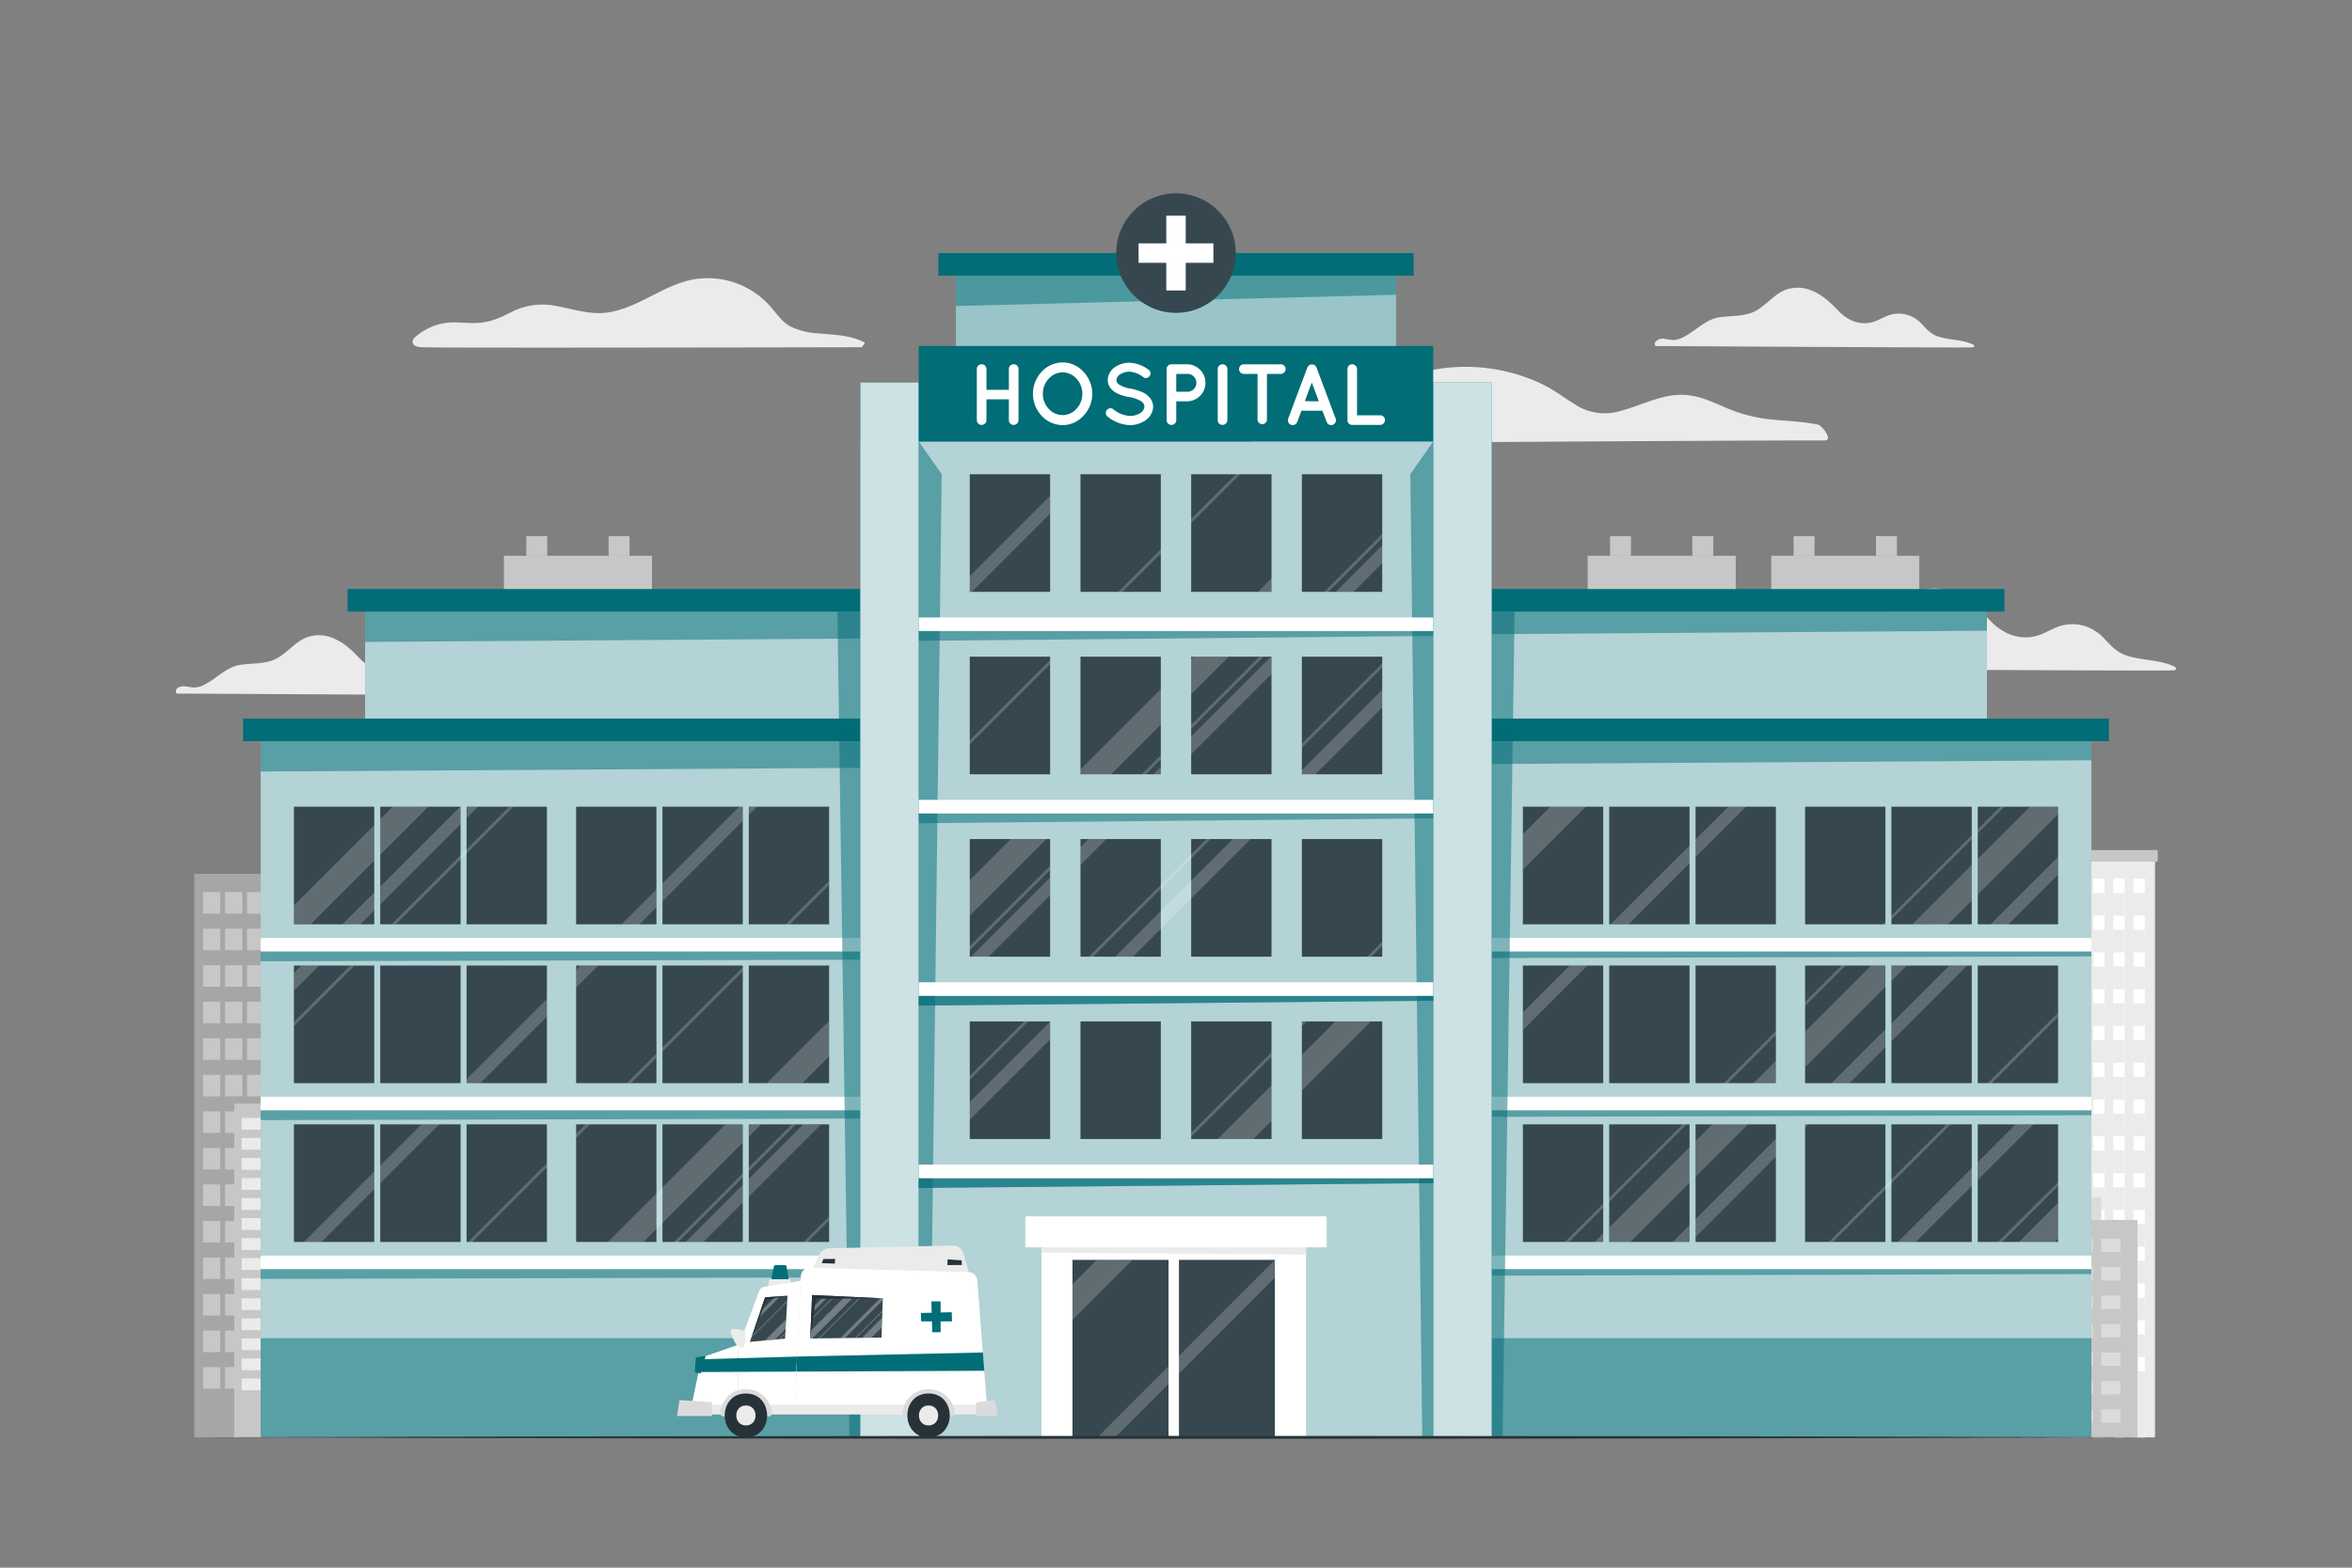 <svg xmlns="http://www.w3.org/2000/svg" viewBox="0 0 750 500"><rect x="0" y="0" width="750" height="500" fill="#808080" stroke="none"/><g id="freepik--background-complete--inject-144"><path d="M398.87,141.47c5.54,0,143.92-1,183-1,2.73,0-.72-4.73-2.23-5.06-4.81-1-9.81-1.11-14.7-1.61a48.31,48.31,0,0,1-14-3.51c-3.85-1.63-7.69-3.51-11.85-4.15-8.05-1.27-15.12,3.1-22.67,5a17.11,17.11,0,0,1-13.73-1.87c-3.49-2.1-6.67-4.61-10.32-6.46a56.59,56.59,0,0,0-45.22-2.07,53.32,53.32,0,0,0-9.89,5.06c-3.69,2.42-6.87,5.52-10.57,7.91-8.2,5.3-18.33,3.58-27.27,6.62C398.94,140.55,398.39,141.47,398.87,141.47Z" style="fill:#ebebeb"></path><path d="M554.82,213.25c7.33,0,130.71.81,138.46.56a.6.6,0,0,0,.3-1.11c-4.89-2.42-10.43-1.93-15.51-3.64-3-1-4.82-3-6.9-5.2a14.32,14.32,0,0,0-6.42-4.2,13.58,13.58,0,0,0-7-.21c-2.5.59-4.67,2-7.06,2.93-5.93,2.24-11.69.11-15.92-4.28-3.49-3.61-6.92-7-11.67-9a15.47,15.47,0,0,0-12.35-.17c-4.53,2-7.63,6.18-11.89,8.65-5,2.95-11.06,2.25-16.63,3.14s-9.83,5.58-14.71,8.28a10.46,10.46,0,0,1-5.33,1.64,32.35,32.35,0,0,1-3.24-.45c-1.68-.21-3.27-.16-4.4,1.24C554.28,211.8,554.34,213.25,554.82,213.25Z" style="fill:#ebebeb"></path><path d="M56.44,221.21c5.35,0,95.42.59,101.08.41.41,0,.63-.61.22-.81-3.56-1.77-7.61-1.41-11.32-2.66-2.18-.74-3.52-2.16-5-3.8a10.35,10.35,0,0,0-4.68-3.06,10,10,0,0,0-5.11-.16c-1.82.44-3.41,1.48-5.15,2.14-4.33,1.64-8.54.08-11.63-3.12-2.54-2.64-5-5.13-8.51-6.55a11.3,11.3,0,0,0-9-.12C94,205,91.7,208,88.6,209.79c-3.68,2.15-8.08,1.65-12.14,2.29s-7.19,4.07-10.75,6a7.61,7.61,0,0,1-3.88,1.21,23.72,23.72,0,0,1-2.37-.34c-1.23-.15-2.39-.11-3.22.91C56,220.15,56.08,221.21,56.44,221.21Z" style="fill:#ebebeb"></path><path d="M528,110.37c5.35,0,95.43.59,101.09.41.4,0,.62-.61.22-.81-3.57-1.77-7.62-1.41-11.33-2.66-2.18-.74-3.52-2.17-5-3.8a10.43,10.43,0,0,0-4.69-3.06,9.81,9.81,0,0,0-5.1-.16c-1.83.43-3.42,1.48-5.16,2.14-4.33,1.63-8.53.08-11.62-3.12-2.55-2.64-5.06-5.13-8.52-6.55a11.32,11.32,0,0,0-9-.13c-3.31,1.5-5.58,4.51-8.68,6.32-3.68,2.15-8.08,1.64-12.14,2.29s-7.18,4.07-10.75,6a7.58,7.58,0,0,1-3.88,1.21,23.72,23.72,0,0,1-2.37-.34,3.24,3.24,0,0,0-3.21.91C527.63,109.31,527.67,110.37,528,110.37Z" style="fill:#ebebeb"></path><path d="M134.91,110.74c.11.3,142,0,140.18,0-.81,0,1.24-1.22.44-1.61-4.62-2.3-9.67-2.36-14.7-2.82a22.64,22.64,0,0,1-8.58-2.09c-2.68-1.4-4.35-3.83-6.24-6.07A26.68,26.68,0,0,0,221.78,89c-10.09,1.58-18,9.26-28.14,10.68-6.07.85-11.81-1.5-17.74-2.33a21.67,21.67,0,0,0-13.33,2.44c-3.2,1.58-6.15,2.92-9.77,3.17-2.78.2-5.57-.12-8.35-.15a18.71,18.71,0,0,0-12.29,4.91C131.71,108.09,130.28,110.74,134.91,110.74Z" style="fill:#ebebeb"></path><rect x="88.99" y="278.7" width="34.29" height="179.75" transform="translate(212.27 737.16) rotate(180)" style="fill:#dbdbdb"></rect><rect x="111.29" y="284.54" width="6.67" height="6.86" transform="translate(229.25 575.95) rotate(180)" style="fill:#ebebeb"></rect><rect x="102.76" y="284.54" width="6.67" height="6.86" transform="translate(212.19 575.95) rotate(180)" style="fill:#ebebeb"></rect><rect x="111.29" y="296.2" width="6.67" height="6.86" transform="translate(229.25 599.25) rotate(180)" style="fill:#ebebeb"></rect><rect x="102.76" y="296.2" width="6.67" height="6.86" transform="translate(212.19 599.25) rotate(180)" style="fill:#ebebeb"></rect><rect x="111.29" y="307.85" width="6.67" height="6.86" transform="translate(229.25 622.56) rotate(180)" style="fill:#ebebeb"></rect><rect x="102.76" y="307.85" width="6.67" height="6.86" transform="translate(212.19 622.56) rotate(180)" style="fill:#ebebeb"></rect><rect x="111.29" y="319.5" width="6.67" height="6.86" transform="translate(229.25 645.87) rotate(180)" style="fill:#ebebeb"></rect><rect x="102.76" y="319.5" width="6.67" height="6.86" transform="translate(212.19 645.87) rotate(180)" style="fill:#ebebeb"></rect><rect x="111.29" y="331.15" width="6.67" height="6.86" transform="translate(229.25 669.17) rotate(180)" style="fill:#ebebeb"></rect><rect x="102.76" y="331.15" width="6.67" height="6.86" transform="translate(212.19 669.17) rotate(180)" style="fill:#ebebeb"></rect><rect x="111.29" y="342.81" width="6.67" height="6.86" transform="translate(229.25 692.48) rotate(180)" style="fill:#ebebeb"></rect><rect x="102.76" y="342.81" width="6.67" height="6.86" transform="translate(212.19 692.48) rotate(180)" style="fill:#ebebeb"></rect><rect x="111.29" y="354.46" width="6.67" height="6.86" transform="translate(229.25 715.78) rotate(180)" style="fill:#ebebeb"></rect><rect x="102.76" y="354.46" width="6.67" height="6.86" transform="translate(212.19 715.78) rotate(180)" style="fill:#ebebeb"></rect><rect x="111.29" y="366.11" width="6.67" height="6.86" transform="translate(229.25 739.09) rotate(180)" style="fill:#ebebeb"></rect><rect x="102.76" y="366.11" width="6.67" height="6.86" transform="translate(212.19 739.09) rotate(180)" style="fill:#ebebeb"></rect><rect x="111.29" y="377.76" width="6.67" height="6.86" transform="translate(229.25 762.39) rotate(180)" style="fill:#ebebeb"></rect><rect x="102.76" y="377.76" width="6.67" height="6.86" transform="translate(212.19 762.39) rotate(180)" style="fill:#ebebeb"></rect><rect x="111.29" y="389.42" width="6.67" height="6.86" transform="translate(229.25 785.7) rotate(180)" style="fill:#ebebeb"></rect><rect x="102.76" y="389.42" width="6.67" height="6.86" transform="translate(212.19 785.7) rotate(180)" style="fill:#ebebeb"></rect><rect x="111.29" y="401.07" width="6.67" height="6.86" transform="translate(229.25 809) rotate(180)" style="fill:#ebebeb"></rect><rect x="102.76" y="401.07" width="6.67" height="6.86" transform="translate(212.19 809) rotate(180)" style="fill:#ebebeb"></rect><rect x="111.29" y="412.72" width="6.67" height="6.86" transform="translate(229.25 832.31) rotate(180)" style="fill:#ebebeb"></rect><rect x="102.76" y="412.72" width="6.67" height="6.86" transform="translate(212.19 832.31) rotate(180)" style="fill:#ebebeb"></rect><rect x="111.29" y="424.38" width="6.67" height="6.86" transform="translate(229.25 855.61) rotate(180)" style="fill:#ebebeb"></rect><rect x="102.76" y="424.38" width="6.67" height="6.86" transform="translate(212.19 855.61) rotate(180)" style="fill:#ebebeb"></rect><rect x="111.29" y="436.03" width="6.67" height="6.86" transform="translate(229.25 878.92) rotate(180)" style="fill:#ebebeb"></rect><rect x="94.31" y="436.03" width="6.67" height="6.86" style="fill:#ebebeb"></rect><rect x="94.31" y="424.38" width="6.67" height="6.86" style="fill:#ebebeb"></rect><rect x="94.31" y="412.72" width="6.67" height="6.86" style="fill:#ebebeb"></rect><rect x="94.31" y="401.07" width="6.67" height="6.86" style="fill:#ebebeb"></rect><rect x="94.31" y="389.42" width="6.67" height="6.86" style="fill:#ebebeb"></rect><rect x="94.31" y="377.76" width="6.67" height="6.86" style="fill:#ebebeb"></rect><rect x="94.31" y="366.11" width="6.67" height="6.86" style="fill:#ebebeb"></rect><rect x="94.31" y="354.46" width="6.67" height="6.86" style="fill:#ebebeb"></rect><rect x="94.31" y="342.81" width="6.67" height="6.86" style="fill:#ebebeb"></rect><rect x="94.31" y="331.15" width="6.67" height="6.86" style="fill:#ebebeb"></rect><rect x="94.31" y="319.5" width="6.67" height="6.86" style="fill:#ebebeb"></rect><rect x="94.31" y="307.85" width="6.67" height="6.86" style="fill:#ebebeb"></rect><rect x="94.31" y="296.2" width="6.67" height="6.86" style="fill:#ebebeb"></rect><rect x="94.31" y="284.54" width="6.67" height="6.86" style="fill:#ebebeb"></rect><rect x="102.76" y="436.03" width="6.67" height="6.86" transform="translate(212.19 878.92) rotate(180)" style="fill:#ebebeb"></rect><rect x="61.95" y="278.7" width="27.04" height="179.75" transform="translate(150.94 737.16) rotate(180)" style="fill:#a6a6a6"></rect><rect x="64.74" y="436.03" width="5.5" height="6.86" style="fill:#c7c7c7"></rect><rect x="71.78" y="436.03" width="5.5" height="6.86" style="fill:#c7c7c7"></rect><rect x="64.74" y="424.38" width="5.5" height="6.86" style="fill:#c7c7c7"></rect><rect x="71.78" y="424.38" width="5.5" height="6.86" style="fill:#c7c7c7"></rect><rect x="64.74" y="412.72" width="5.5" height="6.86" style="fill:#c7c7c7"></rect><rect x="71.78" y="412.72" width="5.5" height="6.86" style="fill:#c7c7c7"></rect><rect x="64.74" y="401.07" width="5.5" height="6.86" style="fill:#c7c7c7"></rect><rect x="71.78" y="401.07" width="5.5" height="6.86" style="fill:#c7c7c7"></rect><rect x="64.74" y="389.42" width="5.5" height="6.86" style="fill:#c7c7c7"></rect><rect x="71.78" y="389.42" width="5.5" height="6.86" style="fill:#c7c7c7"></rect><rect x="64.74" y="377.76" width="5.5" height="6.86" style="fill:#c7c7c7"></rect><rect x="71.78" y="377.76" width="5.5" height="6.86" style="fill:#c7c7c7"></rect><rect x="64.74" y="366.11" width="5.5" height="6.86" style="fill:#c7c7c7"></rect><rect x="71.78" y="366.11" width="5.5" height="6.86" style="fill:#c7c7c7"></rect><rect x="64.74" y="354.46" width="5.5" height="6.86" style="fill:#c7c7c7"></rect><rect x="71.78" y="354.46" width="5.5" height="6.86" style="fill:#c7c7c7"></rect><rect x="64.74" y="342.81" width="5.5" height="6.86" style="fill:#c7c7c7"></rect><rect x="71.78" y="342.81" width="5.5" height="6.86" style="fill:#c7c7c7"></rect><rect x="64.74" y="331.15" width="5.5" height="6.86" style="fill:#c7c7c7"></rect><rect x="71.78" y="331.15" width="5.5" height="6.86" style="fill:#c7c7c7"></rect><rect x="64.74" y="319.5" width="5.5" height="6.86" style="fill:#c7c7c7"></rect><rect x="71.78" y="319.5" width="5.5" height="6.86" style="fill:#c7c7c7"></rect><rect x="64.74" y="307.85" width="5.5" height="6.86" style="fill:#c7c7c7"></rect><rect x="71.78" y="307.85" width="5.5" height="6.86" style="fill:#c7c7c7"></rect><rect x="64.74" y="296.2" width="5.5" height="6.86" style="fill:#c7c7c7"></rect><rect x="71.78" y="296.2" width="5.5" height="6.86" style="fill:#c7c7c7"></rect><rect x="64.74" y="284.54" width="5.5" height="6.86" style="fill:#c7c7c7"></rect><rect x="78.76" y="284.54" width="5.5" height="6.86" transform="translate(163.03 575.95) rotate(180)" style="fill:#c7c7c7"></rect><rect x="78.76" y="296.2" width="5.5" height="6.86" transform="translate(163.03 599.25) rotate(180)" style="fill:#c7c7c7"></rect><rect x="78.76" y="307.85" width="5.5" height="6.86" transform="translate(163.03 622.56) rotate(180)" style="fill:#c7c7c7"></rect><rect x="78.76" y="319.5" width="5.5" height="6.86" transform="translate(163.03 645.87) rotate(180)" style="fill:#c7c7c7"></rect><rect x="78.76" y="331.15" width="5.5" height="6.86" transform="translate(163.03 669.17) rotate(180)" style="fill:#c7c7c7"></rect><rect x="78.76" y="342.81" width="5.5" height="6.86" transform="translate(163.03 692.48) rotate(180)" style="fill:#c7c7c7"></rect><rect x="78.76" y="354.46" width="5.5" height="6.86" transform="translate(163.03 715.78) rotate(180)" style="fill:#c7c7c7"></rect><rect x="78.76" y="366.11" width="5.5" height="6.86" transform="translate(163.03 739.09) rotate(180)" style="fill:#c7c7c7"></rect><rect x="78.76" y="377.76" width="5.5" height="6.86" transform="translate(163.03 762.39) rotate(180)" style="fill:#c7c7c7"></rect><rect x="78.76" y="389.42" width="5.5" height="6.86" transform="translate(163.03 785.7) rotate(180)" style="fill:#c7c7c7"></rect><rect x="78.76" y="401.07" width="5.5" height="6.86" transform="translate(163.03 809) rotate(180)" style="fill:#c7c7c7"></rect><rect x="78.76" y="412.72" width="5.5" height="6.86" transform="translate(163.03 832.31) rotate(180)" style="fill:#c7c7c7"></rect><rect x="78.76" y="424.38" width="5.5" height="6.86" transform="translate(163.03 855.61) rotate(180)" style="fill:#c7c7c7"></rect><rect x="78.76" y="436.03" width="5.5" height="6.86" transform="translate(163.03 878.92) rotate(180)" style="fill:#c7c7c7"></rect><rect x="71.78" y="284.54" width="5.5" height="6.86" style="fill:#c7c7c7"></rect><rect x="651.42" y="274.78" width="35.77" height="183.67" style="fill:#ebebeb"></rect><rect x="651.42" y="271.12" width="36.63" height="3.66" transform="translate(1339.46 545.91) rotate(180)" style="fill:#c7c7c7"></rect><rect x="680.33" y="280.17" width="3.62" height="178.28" style="fill:#fff"></rect><rect x="673.91" y="280.17" width="3.62" height="178.28" style="fill:#fff"></rect><rect x="667.49" y="280.17" width="3.62" height="178.28" style="fill:#fff"></rect><rect x="661.07" y="280.17" width="3.62" height="178.28" style="fill:#fff"></rect><rect x="654.65" y="280.17" width="3.62" height="178.28" style="fill:#fff"></rect><rect x="680.33" y="284.79" width="3.62" height="7.22" transform="translate(1364.28 576.81) rotate(180)" style="fill:#ebebeb"></rect><rect x="673.91" y="284.79" width="3.62" height="7.22" transform="translate(1351.44 576.81) rotate(180)" style="fill:#ebebeb"></rect><rect x="667.49" y="284.79" width="3.62" height="7.22" transform="translate(1338.6 576.81) rotate(180)" style="fill:#ebebeb"></rect><rect x="661.07" y="284.79" width="3.62" height="7.22" transform="translate(1325.76 576.81) rotate(180)" style="fill:#ebebeb"></rect><rect x="654.65" y="284.79" width="3.62" height="7.22" transform="translate(1312.92 576.81) rotate(180)" style="fill:#ebebeb"></rect><rect x="680.33" y="296.53" width="3.62" height="7.22" transform="translate(1364.28 600.28) rotate(180)" style="fill:#ebebeb"></rect><rect x="673.91" y="296.53" width="3.62" height="7.22" transform="translate(1351.44 600.28) rotate(180)" style="fill:#ebebeb"></rect><rect x="667.49" y="296.53" width="3.62" height="7.22" transform="translate(1338.6 600.28) rotate(180)" style="fill:#ebebeb"></rect><rect x="661.07" y="296.53" width="3.62" height="7.22" transform="translate(1325.76 600.28) rotate(180)" style="fill:#ebebeb"></rect><rect x="654.65" y="296.53" width="3.62" height="7.22" transform="translate(1312.92 600.28) rotate(180)" style="fill:#ebebeb"></rect><rect x="680.33" y="308.26" width="3.62" height="7.22" transform="translate(1364.28 623.74) rotate(180)" style="fill:#ebebeb"></rect><rect x="673.91" y="308.26" width="3.62" height="7.22" transform="translate(1351.44 623.74) rotate(180)" style="fill:#ebebeb"></rect><rect x="667.49" y="308.26" width="3.62" height="7.22" transform="translate(1338.6 623.74) rotate(180)" style="fill:#ebebeb"></rect><rect x="661.07" y="308.26" width="3.62" height="7.22" transform="translate(1325.76 623.74) rotate(180)" style="fill:#ebebeb"></rect><rect x="654.65" y="308.26" width="3.62" height="7.22" transform="translate(1312.92 623.74) rotate(180)" style="fill:#ebebeb"></rect><rect x="680.33" y="320" width="3.62" height="7.22" transform="translate(1364.28 647.21) rotate(180)" style="fill:#ebebeb"></rect><rect x="673.91" y="320" width="3.62" height="7.22" transform="translate(1351.44 647.21) rotate(180)" style="fill:#ebebeb"></rect><rect x="667.49" y="320" width="3.62" height="7.22" transform="translate(1338.6 647.21) rotate(180)" style="fill:#ebebeb"></rect><rect x="661.07" y="320" width="3.62" height="7.22" transform="translate(1325.76 647.21) rotate(180)" style="fill:#ebebeb"></rect><rect x="654.65" y="320" width="3.62" height="7.22" transform="translate(1312.92 647.21) rotate(180)" style="fill:#ebebeb"></rect><rect x="680.33" y="331.73" width="3.62" height="7.22" transform="translate(1364.28 670.68) rotate(180)" style="fill:#ebebeb"></rect><rect x="673.91" y="331.73" width="3.62" height="7.22" transform="translate(1351.44 670.68) rotate(180)" style="fill:#ebebeb"></rect><rect x="667.49" y="331.73" width="3.62" height="7.22" transform="translate(1338.6 670.68) rotate(180)" style="fill:#ebebeb"></rect><rect x="661.07" y="331.73" width="3.62" height="7.22" transform="translate(1325.76 670.68) rotate(180)" style="fill:#ebebeb"></rect><rect x="654.65" y="331.73" width="3.62" height="7.22" transform="translate(1312.92 670.68) rotate(180)" style="fill:#ebebeb"></rect><rect x="680.33" y="343.47" width="3.62" height="7.22" transform="translate(1364.28 694.15) rotate(180)" style="fill:#ebebeb"></rect><rect x="673.91" y="343.47" width="3.62" height="7.22" transform="translate(1351.44 694.15) rotate(180)" style="fill:#ebebeb"></rect><rect x="667.49" y="343.47" width="3.62" height="7.22" transform="translate(1338.6 694.15) rotate(180)" style="fill:#ebebeb"></rect><rect x="661.07" y="343.47" width="3.62" height="7.22" transform="translate(1325.76 694.15) rotate(180)" style="fill:#ebebeb"></rect><rect x="654.65" y="343.47" width="3.62" height="7.22" transform="translate(1312.92 694.15) rotate(180)" style="fill:#ebebeb"></rect><rect x="680.33" y="355.2" width="3.62" height="7.22" transform="translate(1364.28 717.62) rotate(180)" style="fill:#ebebeb"></rect><rect x="673.91" y="355.2" width="3.62" height="7.22" transform="translate(1351.44 717.62) rotate(180)" style="fill:#ebebeb"></rect><rect x="667.49" y="355.2" width="3.62" height="7.22" transform="translate(1338.6 717.62) rotate(180)" style="fill:#ebebeb"></rect><rect x="661.07" y="355.2" width="3.62" height="7.22" transform="translate(1325.76 717.62) rotate(180)" style="fill:#ebebeb"></rect><rect x="654.65" y="355.2" width="3.62" height="7.22" transform="translate(1312.92 717.62) rotate(180)" style="fill:#ebebeb"></rect><rect x="680.33" y="366.93" width="3.62" height="7.22" transform="translate(1364.28 741.09) rotate(180)" style="fill:#ebebeb"></rect><rect x="673.91" y="366.93" width="3.62" height="7.22" transform="translate(1351.44 741.09) rotate(180)" style="fill:#ebebeb"></rect><rect x="667.49" y="366.93" width="3.62" height="7.22" transform="translate(1338.6 741.09) rotate(180)" style="fill:#ebebeb"></rect><rect x="661.07" y="366.93" width="3.62" height="7.22" transform="translate(1325.76 741.09) rotate(180)" style="fill:#ebebeb"></rect><rect x="654.65" y="366.93" width="3.62" height="7.22" transform="translate(1312.92 741.09) rotate(180)" style="fill:#ebebeb"></rect><rect x="680.33" y="378.67" width="3.62" height="7.22" transform="translate(1364.28 764.56) rotate(180)" style="fill:#ebebeb"></rect><rect x="673.91" y="378.67" width="3.62" height="7.22" transform="translate(1351.44 764.56) rotate(180)" style="fill:#ebebeb"></rect><rect x="667.49" y="378.67" width="3.62" height="7.22" transform="translate(1338.6 764.56) rotate(180)" style="fill:#ebebeb"></rect><rect x="661.07" y="378.67" width="3.62" height="7.22" transform="translate(1325.76 764.56) rotate(180)" style="fill:#ebebeb"></rect><rect x="654.65" y="378.67" width="3.62" height="7.22" transform="translate(1312.92 764.56) rotate(180)" style="fill:#ebebeb"></rect><rect x="680.33" y="390.4" width="3.62" height="7.22" transform="translate(1364.28 788.02) rotate(180)" style="fill:#ebebeb"></rect><rect x="673.91" y="390.4" width="3.62" height="7.22" transform="translate(1351.44 788.02) rotate(180)" style="fill:#ebebeb"></rect><rect x="667.49" y="390.4" width="3.62" height="7.22" transform="translate(1338.6 788.02) rotate(180)" style="fill:#ebebeb"></rect><rect x="661.07" y="390.4" width="3.62" height="7.22" transform="translate(1325.76 788.02) rotate(180)" style="fill:#ebebeb"></rect><rect x="654.65" y="390.4" width="3.62" height="7.22" transform="translate(1312.92 788.02) rotate(180)" style="fill:#ebebeb"></rect><rect x="680.33" y="402.14" width="3.62" height="7.22" transform="translate(1364.28 811.49) rotate(180)" style="fill:#ebebeb"></rect><rect x="673.91" y="402.14" width="3.62" height="7.22" transform="translate(1351.44 811.49) rotate(180)" style="fill:#ebebeb"></rect><rect x="667.49" y="402.14" width="3.62" height="7.22" transform="translate(1338.6 811.49) rotate(180)" style="fill:#ebebeb"></rect><rect x="661.07" y="402.14" width="3.62" height="7.22" transform="translate(1325.76 811.49) rotate(180)" style="fill:#ebebeb"></rect><rect x="654.65" y="402.14" width="3.62" height="7.22" transform="translate(1312.92 811.49) rotate(180)" style="fill:#ebebeb"></rect><rect x="680.33" y="413.87" width="3.62" height="7.22" transform="translate(1364.28 834.96) rotate(180)" style="fill:#ebebeb"></rect><rect x="673.91" y="413.87" width="3.62" height="7.22" transform="translate(1351.44 834.96) rotate(180)" style="fill:#ebebeb"></rect><rect x="667.49" y="413.87" width="3.62" height="7.22" transform="translate(1338.6 834.96) rotate(180)" style="fill:#ebebeb"></rect><rect x="661.07" y="413.87" width="3.62" height="7.22" transform="translate(1325.76 834.96) rotate(180)" style="fill:#ebebeb"></rect><rect x="654.65" y="413.87" width="3.62" height="7.22" transform="translate(1312.92 834.96) rotate(180)" style="fill:#ebebeb"></rect><rect x="680.33" y="425.6" width="3.62" height="7.22" transform="translate(1364.28 858.43) rotate(180)" style="fill:#ebebeb"></rect><rect x="673.91" y="425.6" width="3.62" height="7.22" transform="translate(1351.44 858.43) rotate(180)" style="fill:#ebebeb"></rect><rect x="667.49" y="425.6" width="3.62" height="7.22" transform="translate(1338.6 858.43) rotate(180)" style="fill:#ebebeb"></rect><rect x="661.07" y="425.6" width="3.62" height="7.22" transform="translate(1325.76 858.43) rotate(180)" style="fill:#ebebeb"></rect><rect x="654.65" y="425.6" width="3.62" height="7.22" transform="translate(1312.92 858.43) rotate(180)" style="fill:#ebebeb"></rect><rect x="680.33" y="437.34" width="3.62" height="21.12" style="fill:#ebebeb"></rect><rect x="673.91" y="437.34" width="3.62" height="21.12" style="fill:#ebebeb"></rect><rect x="667.49" y="437.34" width="3.62" height="21.12" style="fill:#ebebeb"></rect><rect x="661.07" y="437.34" width="3.62" height="21.12" style="fill:#ebebeb"></rect><rect x="654.65" y="437.34" width="3.62" height="21.12" style="fill:#ebebeb"></rect><rect x="628.45" y="274.78" width="22.97" height="183.67" style="fill:#dbdbdb"></rect><rect x="627.46" y="271.12" width="23.96" height="3.66" transform="translate(1278.87 545.91) rotate(180)" style="fill:#c7c7c7"></rect><rect x="644.56" y="280.17" width="3.62" height="178.28" style="fill:#c7c7c7"></rect><rect x="638.14" y="280.17" width="3.62" height="178.28" style="fill:#c7c7c7"></rect><rect x="631.72" y="280.17" width="3.62" height="178.28" style="fill:#c7c7c7"></rect><rect x="644.56" y="284.79" width="3.62" height="7.22" transform="translate(1292.74 576.81) rotate(180)" style="fill:#dbdbdb"></rect><rect x="638.14" y="284.79" width="3.62" height="7.22" transform="translate(1279.9 576.81) rotate(180)" style="fill:#dbdbdb"></rect><rect x="631.72" y="284.79" width="3.62" height="7.22" transform="translate(1267.06 576.81) rotate(180)" style="fill:#dbdbdb"></rect><rect x="644.56" y="296.53" width="3.62" height="7.22" transform="translate(1292.74 600.28) rotate(180)" style="fill:#dbdbdb"></rect><rect x="638.14" y="296.53" width="3.62" height="7.22" transform="translate(1279.9 600.28) rotate(180)" style="fill:#dbdbdb"></rect><rect x="631.72" y="296.53" width="3.62" height="7.22" transform="translate(1267.06 600.28) rotate(180)" style="fill:#dbdbdb"></rect><rect x="644.56" y="308.26" width="3.62" height="7.22" transform="translate(1292.74 623.74) rotate(180)" style="fill:#dbdbdb"></rect><rect x="638.14" y="308.26" width="3.62" height="7.22" transform="translate(1279.9 623.74) rotate(180)" style="fill:#dbdbdb"></rect><rect x="631.72" y="308.26" width="3.62" height="7.22" transform="translate(1267.06 623.74) rotate(180)" style="fill:#dbdbdb"></rect><rect x="644.56" y="320" width="3.62" height="7.22" transform="translate(1292.74 647.21) rotate(180)" style="fill:#dbdbdb"></rect><rect x="638.14" y="320" width="3.62" height="7.22" transform="translate(1279.9 647.21) rotate(180)" style="fill:#dbdbdb"></rect><rect x="631.72" y="320" width="3.62" height="7.22" transform="translate(1267.06 647.21) rotate(180)" style="fill:#dbdbdb"></rect><rect x="644.56" y="331.73" width="3.62" height="7.22" transform="translate(1292.74 670.68) rotate(180)" style="fill:#dbdbdb"></rect><rect x="638.14" y="331.73" width="3.62" height="7.22" transform="translate(1279.9 670.68) rotate(180)" style="fill:#dbdbdb"></rect><rect x="631.72" y="331.73" width="3.62" height="7.22" transform="translate(1267.06 670.68) rotate(180)" style="fill:#dbdbdb"></rect><rect x="644.56" y="343.47" width="3.62" height="7.22" transform="translate(1292.74 694.15) rotate(180)" style="fill:#dbdbdb"></rect><rect x="638.14" y="343.47" width="3.62" height="7.22" transform="translate(1279.9 694.15) rotate(180)" style="fill:#dbdbdb"></rect><rect x="631.72" y="343.47" width="3.62" height="7.22" transform="translate(1267.06 694.15) rotate(180)" style="fill:#dbdbdb"></rect><rect x="644.56" y="355.2" width="3.62" height="7.22" transform="translate(1292.74 717.62) rotate(180)" style="fill:#dbdbdb"></rect><rect x="638.14" y="355.2" width="3.62" height="7.22" transform="translate(1279.9 717.62) rotate(180)" style="fill:#dbdbdb"></rect><rect x="631.72" y="355.2" width="3.62" height="7.22" transform="translate(1267.06 717.62) rotate(180)" style="fill:#dbdbdb"></rect><rect x="644.56" y="366.93" width="3.62" height="7.22" transform="translate(1292.74 741.09) rotate(180)" style="fill:#dbdbdb"></rect><rect x="638.14" y="366.93" width="3.62" height="7.22" transform="translate(1279.9 741.09) rotate(180)" style="fill:#dbdbdb"></rect><rect x="631.72" y="366.93" width="3.62" height="7.22" transform="translate(1267.06 741.09) rotate(180)" style="fill:#dbdbdb"></rect><rect x="644.56" y="378.67" width="3.62" height="7.22" transform="translate(1292.74 764.56) rotate(180)" style="fill:#dbdbdb"></rect><rect x="638.14" y="378.67" width="3.62" height="7.22" transform="translate(1279.9 764.56) rotate(180)" style="fill:#dbdbdb"></rect><rect x="631.72" y="378.67" width="3.62" height="7.22" transform="translate(1267.06 764.56) rotate(180)" style="fill:#dbdbdb"></rect><rect x="644.56" y="390.4" width="3.62" height="7.22" transform="translate(1292.74 788.02) rotate(180)" style="fill:#dbdbdb"></rect><rect x="638.14" y="390.4" width="3.62" height="7.22" transform="translate(1279.9 788.02) rotate(180)" style="fill:#dbdbdb"></rect><rect x="631.72" y="390.4" width="3.62" height="7.22" transform="translate(1267.06 788.02) rotate(180)" style="fill:#dbdbdb"></rect><rect x="644.56" y="402.14" width="3.62" height="7.22" transform="translate(1292.74 811.49) rotate(180)" style="fill:#dbdbdb"></rect><rect x="638.14" y="402.14" width="3.62" height="7.22" transform="translate(1279.9 811.49) rotate(180)" style="fill:#dbdbdb"></rect><rect x="631.72" y="402.14" width="3.62" height="7.22" transform="translate(1267.06 811.49) rotate(180)" style="fill:#dbdbdb"></rect><rect x="644.56" y="413.87" width="3.62" height="7.22" transform="translate(1292.74 834.96) rotate(180)" style="fill:#dbdbdb"></rect><rect x="638.14" y="413.87" width="3.62" height="7.22" transform="translate(1279.9 834.96) rotate(180)" style="fill:#dbdbdb"></rect><rect x="631.72" y="413.87" width="3.62" height="7.22" transform="translate(1267.06 834.96) rotate(180)" style="fill:#dbdbdb"></rect><rect x="644.56" y="425.6" width="3.62" height="7.22" transform="translate(1292.74 858.43) rotate(180)" style="fill:#dbdbdb"></rect><rect x="638.14" y="425.6" width="3.62" height="7.22" transform="translate(1279.9 858.43) rotate(180)" style="fill:#dbdbdb"></rect><rect x="631.72" y="425.6" width="3.62" height="7.22" transform="translate(1267.06 858.43) rotate(180)" style="fill:#dbdbdb"></rect><rect x="644.56" y="437.34" width="3.62" height="21.12" style="fill:#dbdbdb"></rect><rect x="638.14" y="437.34" width="3.62" height="21.12" style="fill:#dbdbdb"></rect><rect x="631.72" y="437.34" width="3.62" height="21.12" style="fill:#dbdbdb"></rect><rect x="102.66" y="331.96" width="18.12" height="21.4" transform="translate(223.44 685.33) rotate(180)" style="fill:#dbdbdb"></rect><rect x="91.17" y="331.96" width="11.49" height="22.19" transform="translate(193.83 686.11) rotate(180)" style="fill:#c7c7c7"></rect><rect x="90.41" y="341.41" width="11.4" height="12.74" transform="translate(192.22 695.56) rotate(180)" style="fill:#dbdbdb"></rect><rect x="83.3" y="341.41" width="7.11" height="12.74" transform="translate(173.7 695.56) rotate(180)" style="fill:#c7c7c7"></rect><rect x="98.43" y="351.97" width="29.3" height="106.48" transform="translate(226.16 810.43) rotate(180)" style="fill:#ebebeb"></rect><rect x="115.17" y="356.55" width="9.21" height="3.76" transform="translate(239.55 716.87) rotate(180)" style="fill:#fff"></rect><rect x="103.38" y="356.55" width="9.21" height="3.76" transform="translate(215.98 716.87) rotate(180)" style="fill:#fff"></rect><rect x="115.17" y="362.94" width="9.21" height="3.76" transform="translate(239.55 729.65) rotate(180)" style="fill:#fff"></rect><rect x="103.38" y="362.94" width="9.21" height="3.76" transform="translate(215.98 729.65) rotate(180)" style="fill:#fff"></rect><rect x="115.17" y="369.33" width="9.21" height="3.76" transform="translate(239.55 742.43) rotate(180)" style="fill:#fff"></rect><rect x="103.38" y="369.33" width="9.21" height="3.76" transform="translate(215.98 742.43) rotate(180)" style="fill:#fff"></rect><rect x="115.17" y="375.73" width="9.21" height="3.76" transform="translate(239.55 755.22) rotate(180)" style="fill:#fff"></rect><rect x="103.38" y="375.73" width="9.21" height="3.76" transform="translate(215.98 755.22) rotate(180)" style="fill:#fff"></rect><rect x="115.17" y="382.12" width="9.21" height="3.76" transform="translate(239.55 768) rotate(180)" style="fill:#fff"></rect><rect x="103.38" y="382.12" width="9.21" height="3.76" transform="translate(215.98 768) rotate(180)" style="fill:#fff"></rect><rect x="115.17" y="388.51" width="9.21" height="3.76" transform="translate(239.55 780.78) rotate(180)" style="fill:#fff"></rect><rect x="103.38" y="388.51" width="9.21" height="3.76" transform="translate(215.98 780.78) rotate(180)" style="fill:#fff"></rect><rect x="115.17" y="394.9" width="9.21" height="3.76" transform="translate(239.55 793.56) rotate(180)" style="fill:#fff"></rect><rect x="103.38" y="394.9" width="9.21" height="3.76" transform="translate(215.98 793.56) rotate(180)" style="fill:#fff"></rect><rect x="115.17" y="401.29" width="9.21" height="3.76" transform="translate(239.55 806.35) rotate(180)" style="fill:#fff"></rect><rect x="103.38" y="401.29" width="9.21" height="3.76" transform="translate(215.98 806.35) rotate(180)" style="fill:#fff"></rect><rect x="115.17" y="407.68" width="9.21" height="3.76" transform="translate(239.55 819.13) rotate(180)" style="fill:#fff"></rect><rect x="103.38" y="407.68" width="9.21" height="3.76" transform="translate(215.98 819.13) rotate(180)" style="fill:#fff"></rect><rect x="115.17" y="414.07" width="9.21" height="3.76" transform="translate(239.55 831.91) rotate(180)" style="fill:#fff"></rect><rect x="103.38" y="414.07" width="9.21" height="3.76" transform="translate(215.98 831.91) rotate(180)" style="fill:#fff"></rect><rect x="115.17" y="420.47" width="9.21" height="3.76" transform="translate(239.55 844.7) rotate(180)" style="fill:#fff"></rect><rect x="103.38" y="420.47" width="9.21" height="3.76" transform="translate(215.98 844.7) rotate(180)" style="fill:#fff"></rect><rect x="115.17" y="426.86" width="9.21" height="3.76" transform="translate(239.55 857.48) rotate(180)" style="fill:#fff"></rect><rect x="103.38" y="426.86" width="9.21" height="3.76" transform="translate(215.98 857.48) rotate(180)" style="fill:#fff"></rect><rect x="115.17" y="433.25" width="9.21" height="3.76" transform="translate(239.55 870.26) rotate(180)" style="fill:#fff"></rect><rect x="103.38" y="433.25" width="9.21" height="3.76" transform="translate(215.98 870.26) rotate(180)" style="fill:#fff"></rect><rect x="115.17" y="439.64" width="9.21" height="3.76" transform="translate(239.55 883.04) rotate(180)" style="fill:#fff"></rect><rect x="103.38" y="439.64" width="9.21" height="3.76" transform="translate(215.98 883.04) rotate(180)" style="fill:#fff"></rect><rect x="74.69" y="351.97" width="23.74" height="106.48" transform="translate(173.12 810.43) rotate(180)" style="fill:#c7c7c7"></rect><rect x="77.07" y="439.64" width="7.56" height="3.76" style="fill:#ebebeb"></rect><rect x="86.75" y="439.64" width="7.56" height="3.76" style="fill:#ebebeb"></rect><rect x="77.07" y="433.25" width="7.56" height="3.76" style="fill:#ebebeb"></rect><rect x="86.75" y="433.25" width="7.56" height="3.76" style="fill:#ebebeb"></rect><rect x="77.07" y="426.86" width="7.56" height="3.76" style="fill:#ebebeb"></rect><rect x="86.75" y="426.86" width="7.56" height="3.76" style="fill:#ebebeb"></rect><rect x="77.07" y="420.47" width="7.56" height="3.76" style="fill:#ebebeb"></rect><rect x="86.75" y="420.47" width="7.56" height="3.76" style="fill:#ebebeb"></rect><rect x="77.07" y="414.07" width="7.56" height="3.76" style="fill:#ebebeb"></rect><rect x="86.75" y="414.07" width="7.56" height="3.76" style="fill:#ebebeb"></rect><rect x="77.07" y="407.68" width="7.56" height="3.76" style="fill:#ebebeb"></rect><rect x="86.75" y="407.68" width="7.56" height="3.76" style="fill:#ebebeb"></rect><rect x="77.07" y="401.29" width="7.56" height="3.76" style="fill:#ebebeb"></rect><rect x="86.75" y="401.29" width="7.56" height="3.76" style="fill:#ebebeb"></rect><rect x="77.07" y="394.9" width="7.56" height="3.76" style="fill:#ebebeb"></rect><rect x="86.75" y="394.9" width="7.56" height="3.76" style="fill:#ebebeb"></rect><rect x="77.07" y="388.51" width="7.56" height="3.76" style="fill:#ebebeb"></rect><rect x="86.75" y="388.51" width="7.56" height="3.76" style="fill:#ebebeb"></rect><rect x="77.07" y="382.12" width="7.56" height="3.76" style="fill:#ebebeb"></rect><rect x="86.75" y="382.12" width="7.56" height="3.76" style="fill:#ebebeb"></rect><rect x="77.07" y="375.73" width="7.56" height="3.76" style="fill:#ebebeb"></rect><rect x="86.75" y="375.73" width="7.56" height="3.76" style="fill:#ebebeb"></rect><rect x="77.07" y="369.33" width="7.56" height="3.76" style="fill:#ebebeb"></rect><rect x="86.75" y="369.33" width="7.56" height="3.76" style="fill:#ebebeb"></rect><rect x="77.07" y="362.94" width="7.56" height="3.76" style="fill:#ebebeb"></rect><rect x="86.75" y="362.94" width="7.56" height="3.76" style="fill:#ebebeb"></rect><rect x="77.07" y="356.55" width="7.56" height="3.76" style="fill:#ebebeb"></rect><rect x="86.75" y="356.55" width="7.56" height="3.76" style="fill:#ebebeb"></rect><rect x="616.07" y="331.96" width="18.12" height="21.4" transform="translate(1250.27 685.33) rotate(180)" style="fill:#dbdbdb"></rect><rect x="604.59" y="331.96" width="11.49" height="22.19" transform="translate(1220.66 686.11) rotate(180)" style="fill:#c7c7c7"></rect><rect x="603.82" y="341.41" width="11.4" height="12.74" transform="translate(1219.04 695.56) rotate(180)" style="fill:#dbdbdb"></rect><rect x="596.71" y="341.41" width="7.11" height="12.74" transform="translate(1200.53 695.56) rotate(180)" style="fill:#c7c7c7"></rect><rect x="611.84" y="351.97" width="29.3" height="106.48" transform="translate(1252.99 810.43) rotate(180)" style="fill:#ebebeb"></rect><rect x="628.58" y="356.55" width="9.21" height="3.76" transform="translate(1266.37 716.87) rotate(180)" style="fill:#fff"></rect><rect x="616.79" y="356.55" width="9.21" height="3.76" transform="translate(1242.8 716.87) rotate(180)" style="fill:#fff"></rect><rect x="628.58" y="362.94" width="9.21" height="3.76" transform="translate(1266.37 729.65) rotate(180)" style="fill:#fff"></rect><rect x="616.79" y="362.94" width="9.21" height="3.76" transform="translate(1242.8 729.65) rotate(180)" style="fill:#fff"></rect><rect x="628.58" y="369.33" width="9.21" height="3.76" transform="translate(1266.37 742.43) rotate(180)" style="fill:#fff"></rect><rect x="616.79" y="369.33" width="9.21" height="3.76" transform="translate(1242.8 742.43) rotate(180)" style="fill:#fff"></rect><rect x="628.58" y="375.73" width="9.21" height="3.76" transform="translate(1266.37 755.22) rotate(180)" style="fill:#fff"></rect><rect x="616.79" y="375.73" width="9.21" height="3.76" transform="translate(1242.8 755.22) rotate(180)" style="fill:#fff"></rect><rect x="628.58" y="382.12" width="9.21" height="3.76" transform="translate(1266.37 768) rotate(180)" style="fill:#fff"></rect><rect x="616.79" y="382.12" width="9.21" height="3.76" transform="translate(1242.8 768) rotate(180)" style="fill:#fff"></rect><rect x="628.58" y="388.51" width="9.21" height="3.76" transform="translate(1266.37 780.78) rotate(180)" style="fill:#fff"></rect><rect x="616.79" y="388.51" width="9.21" height="3.76" transform="translate(1242.8 780.78) rotate(180)" style="fill:#fff"></rect><rect x="628.58" y="394.9" width="9.21" height="3.76" transform="translate(1266.37 793.56) rotate(180)" style="fill:#fff"></rect><rect x="616.79" y="394.9" width="9.21" height="3.76" transform="translate(1242.8 793.56) rotate(180)" style="fill:#fff"></rect><rect x="628.58" y="401.29" width="9.21" height="3.76" transform="translate(1266.37 806.35) rotate(180)" style="fill:#fff"></rect><rect x="616.79" y="401.29" width="9.21" height="3.76" transform="translate(1242.8 806.35) rotate(180)" style="fill:#fff"></rect><rect x="628.58" y="407.68" width="9.21" height="3.76" transform="translate(1266.37 819.13) rotate(180)" style="fill:#fff"></rect><rect x="616.79" y="407.68" width="9.21" height="3.76" transform="translate(1242.8 819.13) rotate(180)" style="fill:#fff"></rect><rect x="628.58" y="414.07" width="9.21" height="3.76" transform="translate(1266.37 831.91) rotate(180)" style="fill:#fff"></rect><rect x="616.79" y="414.07" width="9.21" height="3.76" transform="translate(1242.8 831.91) rotate(180)" style="fill:#fff"></rect><rect x="628.58" y="420.47" width="9.21" height="3.76" transform="translate(1266.37 844.7) rotate(180)" style="fill:#fff"></rect><rect x="616.79" y="420.47" width="9.21" height="3.76" transform="translate(1242.8 844.7) rotate(180)" style="fill:#fff"></rect><rect x="628.58" y="426.86" width="9.21" height="3.76" transform="translate(1266.37 857.48) rotate(180)" style="fill:#fff"></rect><rect x="616.79" y="426.86" width="9.21" height="3.76" transform="translate(1242.8 857.48) rotate(180)" style="fill:#fff"></rect><rect x="628.58" y="433.25" width="9.21" height="3.76" transform="translate(1266.37 870.26) rotate(180)" style="fill:#fff"></rect><rect x="616.79" y="433.25" width="9.21" height="3.76" transform="translate(1242.8 870.26) rotate(180)" style="fill:#fff"></rect><rect x="628.58" y="439.64" width="9.21" height="3.76" transform="translate(1266.37 883.04) rotate(180)" style="fill:#fff"></rect><rect x="616.79" y="439.64" width="9.21" height="3.76" transform="translate(1242.8 883.04) rotate(180)" style="fill:#fff"></rect><rect x="588.1" y="351.97" width="23.74" height="106.48" transform="translate(1199.95 810.43) rotate(180)" style="fill:#c7c7c7"></rect><rect x="590.48" y="439.64" width="7.56" height="3.76" style="fill:#ebebeb"></rect><rect x="600.16" y="439.64" width="7.56" height="3.76" style="fill:#ebebeb"></rect><rect x="590.48" y="433.25" width="7.56" height="3.76" style="fill:#ebebeb"></rect><rect x="600.16" y="433.25" width="7.56" height="3.76" style="fill:#ebebeb"></rect><rect x="590.48" y="426.86" width="7.56" height="3.76" style="fill:#ebebeb"></rect><rect x="600.16" y="426.86" width="7.56" height="3.76" style="fill:#ebebeb"></rect><rect x="590.48" y="420.47" width="7.56" height="3.76" style="fill:#ebebeb"></rect><rect x="600.16" y="420.47" width="7.56" height="3.76" style="fill:#ebebeb"></rect><rect x="590.48" y="414.07" width="7.56" height="3.76" style="fill:#ebebeb"></rect><rect x="600.16" y="414.07" width="7.56" height="3.76" style="fill:#ebebeb"></rect><rect x="590.48" y="407.68" width="7.56" height="3.76" style="fill:#ebebeb"></rect><rect x="600.16" y="407.68" width="7.56" height="3.76" style="fill:#ebebeb"></rect><rect x="590.48" y="401.29" width="7.56" height="3.76" style="fill:#ebebeb"></rect><rect x="600.16" y="401.29" width="7.56" height="3.76" style="fill:#ebebeb"></rect><rect x="590.48" y="394.9" width="7.56" height="3.76" style="fill:#ebebeb"></rect><rect x="600.16" y="394.9" width="7.56" height="3.76" style="fill:#ebebeb"></rect><rect x="590.48" y="388.51" width="7.56" height="3.76" style="fill:#ebebeb"></rect><rect x="600.16" y="388.51" width="7.56" height="3.76" style="fill:#ebebeb"></rect><rect x="590.48" y="382.12" width="7.56" height="3.76" style="fill:#ebebeb"></rect><rect x="600.16" y="382.12" width="7.56" height="3.76" style="fill:#ebebeb"></rect><rect x="590.48" y="375.73" width="7.56" height="3.76" style="fill:#ebebeb"></rect><rect x="600.16" y="375.73" width="7.56" height="3.76" style="fill:#ebebeb"></rect><rect x="590.48" y="369.33" width="7.56" height="3.76" style="fill:#ebebeb"></rect><rect x="600.16" y="369.33" width="7.56" height="3.76" style="fill:#ebebeb"></rect><rect x="590.48" y="362.94" width="7.56" height="3.76" style="fill:#ebebeb"></rect><rect x="600.16" y="362.94" width="7.56" height="3.76" style="fill:#ebebeb"></rect><rect x="590.48" y="356.55" width="7.56" height="3.76" style="fill:#ebebeb"></rect><rect x="600.16" y="356.55" width="7.56" height="3.76" style="fill:#ebebeb"></rect><rect x="647.04" y="389.07" width="34.56" height="69.38" transform="translate(1328.63 847.53) rotate(180)" style="fill:#c7c7c7"></rect><rect x="670.05" y="395.08" width="6.12" height="4.25" transform="translate(1346.21 794.41) rotate(180)" style="fill:#dbdbdb"></rect><rect x="670.05" y="404.16" width="6.12" height="4.25" transform="translate(1346.21 812.56) rotate(180)" style="fill:#dbdbdb"></rect><rect x="670.05" y="413.24" width="6.12" height="4.25" transform="translate(1346.21 830.72) rotate(180)" style="fill:#dbdbdb"></rect><rect x="670.05" y="422.32" width="6.12" height="4.25" transform="translate(1346.21 848.88) rotate(180)" style="fill:#dbdbdb"></rect><rect x="670.05" y="431.4" width="6.12" height="4.25" transform="translate(1346.21 867.04) rotate(180)" style="fill:#dbdbdb"></rect><rect x="670.05" y="440.48" width="6.12" height="4.25" transform="translate(1346.21 885.2) rotate(180)" style="fill:#dbdbdb"></rect><rect x="670.05" y="449.56" width="6.12" height="4.25" transform="translate(1346.21 903.36) rotate(180)" style="fill:#dbdbdb"></rect><rect x="661.25" y="395.08" width="6.12" height="4.25" transform="translate(1328.61 794.41) rotate(180)" style="fill:#dbdbdb"></rect><rect x="661.25" y="404.16" width="6.12" height="4.25" transform="translate(1328.61 812.56) rotate(180)" style="fill:#dbdbdb"></rect><rect x="661.25" y="413.24" width="6.12" height="4.25" transform="translate(1328.61 830.72) rotate(180)" style="fill:#dbdbdb"></rect><rect x="661.25" y="422.32" width="6.12" height="4.25" transform="translate(1328.61 848.88) rotate(180)" style="fill:#dbdbdb"></rect><rect x="661.25" y="431.4" width="6.12" height="4.25" transform="translate(1328.61 867.04) rotate(180)" style="fill:#dbdbdb"></rect><rect x="661.25" y="440.48" width="6.12" height="4.25" transform="translate(1328.61 885.2) rotate(180)" style="fill:#dbdbdb"></rect><rect x="661.25" y="449.56" width="6.12" height="4.25" transform="translate(1328.61 903.36) rotate(180)" style="fill:#dbdbdb"></rect><rect x="652.47" y="395.08" width="6.12" height="4.25" transform="translate(1311.06 794.41) rotate(180)" style="fill:#dbdbdb"></rect><rect x="652.47" y="404.16" width="6.12" height="4.25" transform="translate(1311.06 812.56) rotate(180)" style="fill:#dbdbdb"></rect><rect x="652.47" y="413.24" width="6.12" height="4.25" transform="translate(1311.06 830.72) rotate(180)" style="fill:#dbdbdb"></rect><rect x="652.47" y="422.32" width="6.12" height="4.25" transform="translate(1311.06 848.88) rotate(180)" style="fill:#dbdbdb"></rect><rect x="652.47" y="431.4" width="6.12" height="4.25" transform="translate(1311.06 867.04) rotate(180)" style="fill:#dbdbdb"></rect><rect x="652.47" y="440.48" width="6.12" height="4.25" transform="translate(1311.06 885.2) rotate(180)" style="fill:#dbdbdb"></rect><rect x="652.47" y="449.56" width="6.12" height="4.25" transform="translate(1311.06 903.36) rotate(180)" style="fill:#dbdbdb"></rect><rect x="647.04" y="381.84" width="23.01" height="7.23" transform="translate(1317.08 770.91) rotate(180)" style="fill:#dbdbdb"></rect><rect x="647.04" y="377.37" width="14.59" height="4.48" transform="translate(1308.66 759.21) rotate(180)" style="fill:#ebebeb"></rect><rect x="622.79" y="389.07" width="24.25" height="69.38" transform="translate(1269.83 847.53) rotate(180)" style="fill:#a6a6a6"></rect><rect x="625.27" y="448.88" width="4.98" height="4.25" style="fill:#c7c7c7"></rect><rect x="625.27" y="439.8" width="4.98" height="4.25" style="fill:#c7c7c7"></rect><rect x="625.27" y="430.72" width="4.98" height="4.25" style="fill:#c7c7c7"></rect><rect x="625.27" y="421.64" width="4.98" height="4.25" style="fill:#c7c7c7"></rect><rect x="625.27" y="412.56" width="4.98" height="4.25" style="fill:#c7c7c7"></rect><rect x="625.27" y="403.48" width="4.98" height="4.25" style="fill:#c7c7c7"></rect><rect x="625.27" y="394.4" width="4.98" height="4.25" style="fill:#c7c7c7"></rect><rect x="632.43" y="448.88" width="4.98" height="4.25" style="fill:#c7c7c7"></rect><rect x="632.43" y="439.8" width="4.98" height="4.25" style="fill:#c7c7c7"></rect><rect x="632.43" y="430.72" width="4.98" height="4.25" style="fill:#c7c7c7"></rect><rect x="632.43" y="421.64" width="4.98" height="4.25" style="fill:#c7c7c7"></rect><rect x="632.43" y="412.56" width="4.98" height="4.25" style="fill:#c7c7c7"></rect><rect x="632.43" y="403.48" width="4.98" height="4.25" style="fill:#c7c7c7"></rect><rect x="632.43" y="394.4" width="4.98" height="4.25" style="fill:#c7c7c7"></rect><rect x="639.58" y="448.88" width="4.98" height="4.25" style="fill:#c7c7c7"></rect><rect x="639.58" y="439.8" width="4.98" height="4.25" style="fill:#c7c7c7"></rect><rect x="639.58" y="430.72" width="4.98" height="4.25" style="fill:#c7c7c7"></rect><rect x="639.58" y="421.64" width="4.98" height="4.25" style="fill:#c7c7c7"></rect><rect x="639.58" y="412.56" width="4.98" height="4.25" style="fill:#c7c7c7"></rect><rect x="639.58" y="403.48" width="4.98" height="4.25" style="fill:#c7c7c7"></rect><rect x="639.58" y="394.4" width="4.98" height="4.25" style="fill:#c7c7c7"></rect><rect x="626.47" y="381.84" width="20.57" height="7.23" transform="translate(1273.5 770.91) rotate(180)" style="fill:#c7c7c7"></rect><rect x="635.89" y="377.37" width="11.15" height="4.48" transform="translate(1282.93 759.21) rotate(180)" style="fill:#dbdbdb"></rect></g><g id="freepik--hospital-building--inject-144"><rect x="116.42" y="195.06" width="517.17" height="34.12" style="fill:#006D77"></rect><rect x="116.42" y="195.06" width="517.17" height="34.12" style="fill:#fff;opacity:0.7"></rect><polygon points="633.59 195.06 116.42 195.06 116.42 204.74 633.59 201.16 633.59 195.06" style="fill:#006D77;opacity:0.5"></polygon><rect x="110.82" y="187.86" width="528.36" height="7.21" style="fill:#006D77"></rect><rect x="160.69" y="177.26" width="47.22" height="10.59" style="fill:#c7c7c7"></rect><rect x="167.83" y="171.01" width="6.68" height="6.25" style="fill:#c7c7c7"></rect><rect x="194.08" y="171.01" width="6.68" height="6.25" style="fill:#c7c7c7"></rect><rect x="564.8" y="177.26" width="47.22" height="10.59" style="fill:#c7c7c7"></rect><rect x="571.94" y="171.01" width="6.68" height="6.25" style="fill:#c7c7c7"></rect><rect x="598.2" y="171.01" width="6.68" height="6.25" style="fill:#c7c7c7"></rect><rect x="506.26" y="177.26" width="47.22" height="10.59" style="fill:#c7c7c7"></rect><rect x="513.4" y="171.01" width="6.68" height="6.25" style="fill:#c7c7c7"></rect><rect x="539.65" y="171.01" width="6.68" height="6.25" style="fill:#c7c7c7"></rect><rect x="83.11" y="236.39" width="583.78" height="222.04" style="fill:#006D77"></rect><rect x="83.11" y="236.39" width="583.78" height="222.04" style="fill:#fff;opacity:0.7"></rect><rect x="83.11" y="426.81" width="583.78" height="31.62" style="fill:#006D77;opacity:0.5"></rect><rect x="77.51" y="229.19" width="594.97" height="7.21" style="fill:#006D77"></rect><polygon points="666.89 236.39 83.11 236.39 83.11 246.07 666.89 242.49 666.89 236.39" style="fill:#006D77;opacity:0.5"></polygon><rect x="93.72" y="257.29" width="25.62" height="37.51" style="fill:#37474f"></rect><rect x="121.25" y="257.29" width="25.62" height="37.51" style="fill:#37474f"></rect><rect x="148.78" y="257.29" width="25.62" height="37.51" style="fill:#37474f"></rect><rect x="183.71" y="257.29" width="25.62" height="37.51" style="fill:#37474f"></rect><rect x="211.24" y="257.29" width="25.62" height="37.51" style="fill:#37474f"></rect><rect x="238.77" y="257.29" width="25.62" height="37.51" style="fill:#37474f"></rect><rect x="93.72" y="307.95" width="25.62" height="37.51" style="fill:#37474f"></rect><rect x="121.25" y="307.95" width="25.62" height="37.51" style="fill:#37474f"></rect><rect x="148.78" y="307.95" width="25.62" height="37.51" style="fill:#37474f"></rect><rect x="183.71" y="307.95" width="25.62" height="37.51" style="fill:#37474f"></rect><rect x="211.24" y="307.95" width="25.62" height="37.51" style="fill:#37474f"></rect><rect x="238.77" y="307.95" width="25.62" height="37.51" style="fill:#37474f"></rect><rect x="93.72" y="358.6" width="25.62" height="37.51" style="fill:#37474f"></rect><rect x="121.25" y="358.6" width="25.62" height="37.51" style="fill:#37474f"></rect><rect x="148.78" y="358.6" width="25.62" height="37.51" style="fill:#37474f"></rect><rect x="183.71" y="358.6" width="25.62" height="37.51" style="fill:#37474f"></rect><rect x="211.24" y="358.6" width="25.62" height="37.51" style="fill:#37474f"></rect><rect x="238.77" y="358.6" width="25.62" height="37.51" style="fill:#37474f"></rect><rect x="485.61" y="257.29" width="25.62" height="37.51" style="fill:#37474f"></rect><rect x="513.14" y="257.29" width="25.62" height="37.51" style="fill:#37474f"></rect><rect x="540.67" y="257.29" width="25.62" height="37.51" style="fill:#37474f"></rect><rect x="575.6" y="257.29" width="25.62" height="37.51" style="fill:#37474f"></rect><rect x="603.13" y="257.29" width="25.62" height="37.51" style="fill:#37474f"></rect><rect x="630.66" y="257.29" width="25.62" height="37.51" style="fill:#37474f"></rect><rect x="485.61" y="307.95" width="25.62" height="37.51" style="fill:#37474f"></rect><rect x="513.14" y="307.95" width="25.62" height="37.51" style="fill:#37474f"></rect><rect x="540.67" y="307.95" width="25.62" height="37.51" style="fill:#37474f"></rect><rect x="575.6" y="307.95" width="25.62" height="37.51" style="fill:#37474f"></rect><rect x="603.13" y="307.95" width="25.62" height="37.51" style="fill:#37474f"></rect><rect x="630.66" y="307.95" width="25.62" height="37.51" style="fill:#37474f"></rect><rect x="485.61" y="358.6" width="25.62" height="37.51" style="fill:#37474f"></rect><rect x="513.14" y="358.6" width="25.62" height="37.51" style="fill:#37474f"></rect><rect x="540.67" y="358.6" width="25.62" height="37.51" style="fill:#37474f"></rect><rect x="575.6" y="358.6" width="25.62" height="37.51" style="fill:#37474f"></rect><rect x="603.13" y="358.6" width="25.62" height="37.51" style="fill:#37474f"></rect><rect x="630.66" y="358.6" width="25.62" height="37.51" style="fill:#37474f"></rect><rect x="83.11" y="299.15" width="583.78" height="4.33" style="fill:#fff"></rect><rect x="83.11" y="349.8" width="583.78" height="4.33" style="fill:#fff"></rect><rect x="83.11" y="400.46" width="583.78" height="4.33" style="fill:#fff"></rect><polygon points="666.89 303.48 83.11 303.48 83.11 306.6 666.89 305.04 666.89 303.48" style="fill:#006D77;opacity:0.5"></polygon><polygon points="666.89 354.13 83.11 354.13 83.11 357.25 666.89 355.69 666.89 354.13" style="fill:#006D77;opacity:0.5"></polygon><polygon points="666.89 404.79 83.11 404.79 83.11 407.9 666.89 406.35 666.89 404.79" style="fill:#006D77;opacity:0.5"></polygon><path d="M93.72,288.78l25.62-25.62v11.36L99.06,294.8H93.72Zm31.49-31.49-4,4v11.36l15.33-15.32Zm68.61,138.82h11.37l31.67-31.67V358.6h-5.53Zm45-33.58,3.93-3.93h-3.93Zm5.71-17.08h11.37l8.54-8.54V325.54Zm249.83-88.16-8.7,8.7v11.36l20.07-20.06Zm16.92,138.82v-2.79l-2.79,2.79Zm1.91,0h6.67l19-18.95V365.79l-25.62,25.62ZM546,358.6l-5.28,5.28v11.37l16.65-16.65Zm20.34-13.15v-7.19l-7.19,7.19ZM575.6,329v11.37l25.62-25.62V308H596.6Zm27.53-16.16L608,308h-4.84Zm18-18,7.63-7.63V275.8l-19,19Zm26.14-37.51-16.6,16.6v11.37l25.62-25.62v-2.35Zm-3.49,138.82h11.37l1.14-1.14V383.6Zm-550-85.9v5.69l8-7.95H96Zm21.1-15.41,4.52-4.52v-5.69L109.13,294.8Zm31.82-37.51-25.39,25.39v5.69l25.62-25.62v-5.46Zm2.14,0v3.55l3.55-3.55Zm336.83,65.47v5.69l20.5-20.5h-5.69Zm33.65-28,19.5-19.5v-5.69L513.57,294.8Zm31.82-37.51L540.67,267.7v5.69l16.11-16.1Zm59.77,138.82,17.9-17.9v-5.69l-23.59,23.59Zm31.82-37.51-12,12v5.69l17.7-17.7Zm13.15-13.15h.46V345ZM538.76,396.11v-5.35l-5.35,5.35Zm1.91-1.57,25.62-25.62v-5.69l-25.62,25.62Zm34.93-34.93,1-1h-1Zm14.16-14.16L601.22,334V328.3l-17.15,17.15ZM621.57,308l-18.44,18.44v5.69L627.26,308Zm13.15-13.15h5.69l15.87-15.87v-5.69ZM93.72,326v1.3L113,308h-1.3Zm68.67-68.67L124.88,294.8h1.3l20.69-20.69,1.91-1.91,14.91-14.91Zm53.84,138.82,20.63-20.63v-1.3l-21.93,21.93Zm36.21-37.51-13.67,13.67v1.3l15-15ZM150.56,396.11l23.84-23.84V371l-25.14,25.14Zm36.21-37.51-3.06,3.06V363l4.36-4.36Zm14.45-13.15,8.11-8.11V336l-9.41,9.41Zm10-11.32v1.3l25.62-25.62v-1.3Zm39.33-39.33h1.3l12.52-12.52V281Zm-148,101.31,16.79-16.79v-5.69L96.86,396.11Zm31.82-37.51-13.12,13.12v5.69l18.81-18.81Zm14.41-13.15h4.43l21.19-21.19v-5.69l-25.62,25.62ZM185,308l-1.31,1.31V315l7-7Zm18.84-13.15,5.47-5.47v-5.69L198.17,294.8Zm31.82-37.51-24.44,24.44v5.69l25.62-25.61v-4.52Zm3.09,0v2.61l2.61-2.61ZM224.3,396.11l12.56-12.56v-5.69l-18.25,18.25Zm31.82-37.51L238.77,376v5.69l23-23Zm.13,37.51h1.3l6.84-6.84V388Zm244.08,0,10.9-10.9v-1.3L499,396.11Zm36.21-37.51L513.14,382v1.3l24.7-24.7ZM551,345.45l15.3-15.3v-1.3l-16.6,16.6Zm36.2-37.5L575.6,319.54v1.3L588.49,308Zm14-13.15v-.88l-.88.88Zm1.91-1.49,25.62-25.61v-1.3L603.13,292Zm34.73-36-7.2,7.2v1.3l8.5-8.5ZM603.13,376.14l-1.91,1.91-18.06,18.06h1.3l16.76-16.76,1.91-1.91L622,358.6h-1.3Zm30.69-30.69h1.3l21.16-21.16V323Zm3.31,50.66h1.3l17.85-17.85V377Z" style="fill:#fff;opacity:0.2"></path><polygon points="270.86 458.46 274.36 458.46 274.36 195.06 267.03 195.06 270.86 458.46" style="fill:#006D77;opacity:0.5"></polygon><polygon points="479.14 458.46 475.64 458.46 475.64 195.06 482.97 195.06 479.14 458.46" style="fill:#006D77;opacity:0.5"></polygon><rect x="304.81" y="87.92" width="140.37" height="28.04" style="fill:#006D77"></rect><rect x="304.81" y="87.92" width="140.37" height="28.04" style="fill:#fff;opacity:0.6"></rect><polygon points="445.19 87.92 304.81 87.92 304.81 97.6 445.19 94.02 445.19 87.92" style="fill:#006D77;opacity:0.5"></polygon><rect x="299.22" y="80.72" width="151.56" height="7.21" style="fill:#006D77"></rect><rect x="274.36" y="140.81" width="201.28" height="317.62" style="fill:#006D77"></rect><rect x="274.36" y="140.81" width="201.28" height="317.62" style="fill:#fff;opacity:0.7"></rect><rect x="274.36" y="121.99" width="18.61" height="336.44" style="fill:#006D77"></rect><rect x="274.36" y="121.99" width="18.61" height="336.44" style="fill:#fff;opacity:0.8"></rect><rect x="457.03" y="121.99" width="18.61" height="336.44" style="fill:#006D77"></rect><rect x="457.03" y="121.99" width="18.61" height="336.44" style="fill:#fff;opacity:0.8"></rect><rect x="292.97" y="110.35" width="164.05" height="30.45" style="fill:#006D77"></rect><path d="M311.49,134v-16.3a1.5,1.5,0,0,1,1.52-1.52,1.52,1.52,0,0,1,1.55,1.52v6.63h7.15v-6.63a1.5,1.5,0,0,1,1.52-1.52,1.52,1.52,0,0,1,1.55,1.52V134a1.53,1.53,0,0,1-1.55,1.52,1.51,1.51,0,0,1-1.52-1.52v-6.63h-7.15V134a1.53,1.53,0,0,1-1.55,1.52A1.51,1.51,0,0,1,311.49,134Z" style="fill:#fff"></path><path d="M345.5,118.59a10.15,10.15,0,0,1,0,14,9,9,0,0,1-6.6,3,9.29,9.29,0,0,1-6.77-3,10.29,10.29,0,0,1,0-14,9.21,9.21,0,0,1,6.77-3A9,9,0,0,1,345.5,118.59Zm-.36,7a7.15,7.15,0,0,0-1.88-4.83,6,6,0,0,0-4.36-2,6,6,0,0,0-4.48,2,7,7,0,0,0-1.88,4.83,6.92,6.92,0,0,0,1.88,4.81,5.9,5.9,0,0,0,8.84,0A7.06,7.06,0,0,0,345.14,125.58Z" style="fill:#fff"></path><path d="M353,130.72a1.43,1.43,0,0,1,2-.19,9,9,0,0,0,5.28,2.12,5.93,5.93,0,0,0,3.45-1,2.49,2.49,0,0,0,1.19-2,1.59,1.59,0,0,0-.25-.88,2.6,2.6,0,0,0-.83-.83,11,11,0,0,0-3.78-1.3H360a14.84,14.84,0,0,1-3.56-1.08,5.88,5.88,0,0,1-2.57-2.15,4.19,4.19,0,0,1-.64-2.26,5.12,5.12,0,0,1,2.21-4,8.18,8.18,0,0,1,4.78-1.46,10.84,10.84,0,0,1,6,2.21,1.42,1.42,0,0,1,.39,2,1.39,1.39,0,0,1-2,.41,8,8,0,0,0-4.45-1.76,5.27,5.27,0,0,0-3.09.93,2.2,2.2,0,0,0-1.05,1.75,1.32,1.32,0,0,0,.19.77,2.74,2.74,0,0,0,.75.72,9.55,9.55,0,0,0,3.45,1.21h.06a16.87,16.87,0,0,1,3.81,1.16,6.48,6.48,0,0,1,2.76,2.29,4.56,4.56,0,0,1,.66,2.35,5.33,5.33,0,0,1-2.37,4.28,8.62,8.62,0,0,1-5.11,1.58,11.91,11.91,0,0,1-7.07-2.76A1.47,1.47,0,0,1,353,130.72Z" style="fill:#fff"></path><path d="M378.48,128h-3.4v6a1.53,1.53,0,0,1-3.06,0v-16.3a1.51,1.51,0,0,1,1.52-1.52h4.94a5.91,5.91,0,1,1,0,11.82Zm-3.4-3.06h3.4a2.85,2.85,0,1,0,0-5.69h-3.4Z" style="fill:#fff"></path><path d="M388.31,117.71a1.5,1.5,0,0,1,1.52-1.52,1.54,1.54,0,0,1,1.55,1.52V134a1.55,1.55,0,0,1-1.55,1.52,1.51,1.51,0,0,1-1.52-1.52Z" style="fill:#fff"></path><path d="M408.37,119.26H404V134a1.52,1.52,0,0,1-3,0V119.26h-4.37a1.55,1.55,0,0,1-1.52-1.55,1.5,1.5,0,0,1,1.52-1.52h11.8a1.51,1.51,0,0,1,1.52,1.52A1.56,1.56,0,0,1,408.37,119.26Z" style="fill:#fff"></path><path d="M421.68,131H415l-1.35,3.59a1.55,1.55,0,0,1-1.44,1,1.46,1.46,0,0,1-.52-.09,1.56,1.56,0,0,1-.91-2l6.1-16.26a1.54,1.54,0,0,1,1.46-1,1.52,1.52,0,0,1,1.47,1l6.1,16.26a1.56,1.56,0,0,1-.91,2,1.38,1.38,0,0,1-.52.09,1.48,1.48,0,0,1-1.41-1Zm-1.13-3L418.31,122l-2.23,5.94Z" style="fill:#fff"></path><path d="M429.67,134v-16.3a1.51,1.51,0,0,1,1.52-1.52,1.54,1.54,0,0,1,1.54,1.52v14.75h7.49a1.54,1.54,0,0,1,0,3.07h-9A1.51,1.51,0,0,1,429.67,134Z" style="fill:#fff"></path><polygon points="453.53 458.43 457.03 458.43 457.03 140.81 449.72 151.22 453.53 458.43" style="fill:#006D77;opacity:0.5"></polygon><polygon points="296.47 458.43 292.97 458.43 292.97 140.81 300.28 151.22 296.47 458.43" style="fill:#006D77;opacity:0.5"></polygon><rect x="292.97" y="196.94" width="164.05" height="4.33" style="fill:#fff"></rect><polygon points="457.03 201.27 292.97 201.27 292.97 204.39 457.03 202.83 457.03 201.27" style="fill:#006D77;opacity:0.5"></polygon><polygon points="457.03 259.44 292.97 259.44 292.97 262.56 457.03 261 457.03 259.44" style="fill:#006D77;opacity:0.5"></polygon><polygon points="457.03 317.61 292.97 317.61 292.97 320.73 457.03 319.17 457.03 317.61" style="fill:#006D77;opacity:0.5"></polygon><rect x="292.97" y="255.11" width="164.05" height="4.33" style="fill:#fff"></rect><rect x="309.24" y="151.26" width="25.62" height="37.51" style="fill:#37474f"></rect><rect x="344.54" y="151.26" width="25.62" height="37.51" style="fill:#37474f"></rect><rect x="379.84" y="151.26" width="25.62" height="37.51" style="fill:#37474f"></rect><rect x="415.14" y="151.26" width="25.62" height="37.51" style="fill:#37474f"></rect><rect x="309.24" y="209.44" width="25.62" height="37.51" style="fill:#37474f"></rect><rect x="344.54" y="209.44" width="25.62" height="37.51" style="fill:#37474f"></rect><rect x="379.84" y="209.44" width="25.62" height="37.51" style="fill:#37474f"></rect><rect x="415.14" y="209.44" width="25.62" height="37.51" style="fill:#37474f"></rect><rect x="309.24" y="267.61" width="25.62" height="37.51" style="fill:#37474f"></rect><rect x="344.54" y="267.61" width="25.62" height="37.51" style="fill:#37474f"></rect><rect x="379.84" y="267.61" width="25.62" height="37.51" style="fill:#37474f"></rect><rect x="415.14" y="267.61" width="25.62" height="37.51" style="fill:#37474f"></rect><rect x="309.24" y="325.77" width="25.62" height="37.51" style="fill:#37474f"></rect><rect x="344.54" y="325.77" width="25.62" height="37.51" style="fill:#37474f"></rect><rect x="379.84" y="325.77" width="25.62" height="37.51" style="fill:#37474f"></rect><rect x="415.14" y="325.77" width="25.62" height="37.51" style="fill:#37474f"></rect><polygon points="457.03 317.61 292.97 317.61 292.97 320.72 457.03 319.17 457.03 317.61" style="fill:#006D77;opacity:0.5"></polygon><rect x="292.97" y="313.28" width="164.05" height="4.33" style="fill:#fff"></rect><polygon points="457.03 375.78 292.97 375.78 292.97 378.9 457.03 377.34 457.03 375.78" style="fill:#006D77;opacity:0.5"></polygon><polygon points="457.03 375.77 292.97 375.77 292.97 378.89 457.03 377.33 457.03 375.77" style="fill:#006D77;opacity:0.5"></polygon><rect x="292.97" y="371.44" width="164.05" height="4.33" style="fill:#fff"></rect><rect x="341.97" y="397.83" width="64.61" height="60.6" style="fill:#fff"></rect><rect x="341.97" y="401.82" width="30.65" height="56.61" style="fill:#37474f"></rect><rect x="375.94" y="401.82" width="30.65" height="56.61" style="fill:#37474f"></rect><rect x="332.09" y="397.83" width="9.88" height="60.6" style="fill:#fff"></rect><rect x="370.06" y="344.84" width="9.88" height="96.1" transform="translate(767.89 17.89) rotate(90)" style="fill:#fff"></rect><rect x="406.58" y="397.83" width="9.88" height="60.6" style="fill:#fff"></rect><polygon points="332.09 397.83 332.09 399.52 416.47 400.13 416.47 397.83 332.09 397.83" style="fill:#ebebeb"></polygon><g style="opacity:0.2"><polygon points="361.14 401.82 341.97 420.99 341.97 409.63 349.78 401.82 361.14 401.82" style="fill:#fff"></polygon><polygon points="372.62 435.76 372.62 441.44 355.63 458.43 349.95 458.43 372.62 435.76" style="fill:#fff"></polygon><polygon points="406.58 401.82 406.58 407.48 375.94 438.12 375.94 432.44 406.56 401.82 406.58 401.82" style="fill:#fff"></polygon></g><g style="opacity:0.2"><polygon points="322.32 267.61 333.69 267.61 309.24 292.06 309.24 280.69 322.32 267.61" style="fill:#fff"></polygon><polygon points="344.54 245.39 370.16 219.77 370.16 231.14 354.36 246.94 344.54 246.94 344.54 245.39" style="fill:#fff"></polygon><polygon points="380.49 209.44 391.86 209.44 379.84 221.46 379.84 210.09 380.49 209.44" style="fill:#fff"></polygon><polygon points="405.46 184.47 405.46 188.77 401.16 188.77 405.46 184.47" style="fill:#fff"></polygon><polygon points="388.32 363.28 405.46 346.14 405.46 357.5 399.68 363.28 388.32 363.28" style="fill:#fff"></polygon><polygon points="437.19 325.77 415.14 347.82 415.14 336.46 425.83 325.77 437.19 325.77" style="fill:#fff"></polygon><polygon points="379.84 361.27 405.46 335.65 405.46 336.95 379.84 362.57 379.84 361.27" style="fill:#fff"></polygon><polygon points="416.64 325.77 415.14 327.27 415.14 325.97 415.34 325.77 416.64 325.77" style="fill:#fff"></polygon><polygon points="440.76 300.35 440.76 301.65 437.29 305.12 435.99 305.12 440.76 300.35" style="fill:#fff"></polygon><polygon points="309.24 301.8 334.86 276.18 334.86 277.48 309.24 303.1 309.24 301.8" style="fill:#fff"></polygon><polygon points="344.54 267.61 344.73 267.61 344.54 267.8 344.54 267.61" style="fill:#fff"></polygon><polygon points="364.1 246.94 370.16 240.88 370.16 242.18 365.4 246.94 364.1 246.94" style="fill:#fff"></polygon><polygon points="401.6 209.44 402.9 209.44 379.84 232.5 379.84 231.2 401.6 209.44" style="fill:#fff"></polygon><polygon points="440.76 170.28 440.76 171.58 423.57 188.77 422.27 188.77 440.76 170.28" style="fill:#fff"></polygon><polygon points="309.24 236.13 334.86 210.51 334.86 211.81 309.24 237.43 309.24 236.13" style="fill:#fff"></polygon><polygon points="356.6 188.77 370.16 175.21 370.16 176.51 357.9 188.77 356.6 188.77" style="fill:#fff"></polygon><polygon points="395.41 151.26 379.84 166.83 379.84 165.53 394.11 151.26 395.41 151.26" style="fill:#fff"></polygon><polygon points="334.86 158.11 334.86 163.81 309.9 188.77 309.24 188.77 309.24 183.73 334.86 158.11" style="fill:#fff"></polygon><polygon points="309.24 351.47 334.86 325.85 334.86 331.55 309.24 357.17 309.24 351.47" style="fill:#fff"></polygon><polygon points="393.1 267.61 398.8 267.61 379.84 286.57 370.16 296.25 361.29 305.12 355.59 305.12 370.16 290.55 379.84 280.87 393.1 267.61" style="fill:#fff"></polygon><polygon points="440.76 219.96 440.76 225.65 419.47 246.94 415.14 246.94 415.14 245.58 440.76 219.96" style="fill:#fff"></polygon><polygon points="309.6 305.12 334.86 279.86 334.86 285.55 315.29 305.12 309.6 305.12" style="fill:#fff"></polygon><polygon points="347.11 267.61 352.8 267.61 344.54 275.87 344.54 270.18 347.11 267.61" style="fill:#fff"></polygon><polygon points="367.78 246.94 370.16 244.56 370.16 246.94 367.78 246.94" style="fill:#fff"></polygon><polygon points="405.28 209.44 405.46 209.44 405.46 214.95 379.84 240.57 379.84 234.88 405.28 209.44" style="fill:#fff"></polygon><polygon points="440.76 173.96 440.76 179.65 431.64 188.77 425.95 188.77 440.76 173.96" style="fill:#fff"></polygon><polygon points="326.59 325.77 327.89 325.77 309.24 344.42 309.24 343.12 326.59 325.77" style="fill:#fff"></polygon><polygon points="384.75 267.61 386.05 267.61 379.84 273.82 370.16 283.5 348.54 305.12 347.24 305.12 384.75 267.61" style="fill:#fff"></polygon><polygon points="405.42 246.94 405.46 246.9 405.46 246.94 405.42 246.94" style="fill:#fff"></polygon><polygon points="440.76 211.6 440.76 212.9 415.14 238.52 415.14 237.22 440.76 211.6" style="fill:#fff"></polygon></g><circle cx="375" cy="80.72" r="19.06" style="fill:#37474f"></circle><rect x="371.9" y="68.79" width="6.2" height="23.85" style="fill:#fff"></rect><rect x="371.9" y="68.79" width="6.2" height="23.85" transform="translate(294.28 455.72) rotate(-90)" style="fill:#fff"></rect></g><g id="freepik--Floor--inject-144"><path d="M60.7,458.43c201.36-.61,427.24-.62,628.6,0-201.36.62-427.24.61-628.6,0Z" style="fill:#263238"></path></g><g id="freepik--Ambulance--inject-144"><path d="M251.52,408.25H245.9l.47-2.34.39-1.87a.69.69,0,0,1,.68-.56h2.75a.69.69,0,0,1,.68.59l0,.19Z" style="fill:#006D77"></path><polygon points="252.26 409.25 244.83 410.5 245.33 408.24 245.38 408 252.02 408 252.15 408.71 252.26 409.25" style="fill:#ebebeb"></polygon><path d="M255.36,408.49l-1.09,24.17-.22,4.8L253.53,449H220.37l2.38-11.35.74-3.55a2.24,2.24,0,0,1,.2-.53,2,2,0,0,1,.54-.66,2.13,2.13,0,0,1,.61-.34l10-3.48a2.08,2.08,0,0,0,1.25-1.23l6-16.1a2.06,2.06,0,0,1,1.6-1.32Z" style="fill:#fff"></path><polygon points="251.12 413.27 251.03 414.88 251.01 415.26 250.7 420.76 250.52 423.88 250.45 425.03 250.43 425.41 250.34 426.94 248.75 427.09 248.35 427.13 247.16 427.24 243.91 427.54 239.14 427.99 239.58 426.69 239.76 426.14 241.64 420.62 242.4 418.39 243.97 413.77 247.25 413.54 248.83 413.43 251.12 413.27" style="fill:#37474f"></polygon><g style="opacity:0.3"><polygon points="250.7 420.76 250.52 423.88 247.16 427.24 243.91 427.54 250.7 420.76" style="fill:#fff"></polygon><polygon points="248.83 413.43 241.64 420.62 242.4 418.39 247.25 413.54 248.83 413.43" style="fill:#fff"></polygon><polygon points="251.03 414.88 251.01 415.26 239.58 426.69 239.76 426.14 251.03 414.88" style="fill:#fff"></polygon><polygon points="250.45 425.03 250.43 425.41 248.75 427.09 248.35 427.13 250.45 425.03" style="fill:#fff"></polygon></g><polygon points="239.14 427.99 243.97 413.77 251.12 413.27 251.12 413.27 244.42 414.55 239.14 427.99" style="fill:#263238"></polygon><rect x="235.24" y="429.4" width="0.23" height="18.93" style="fill:#ebebeb"></rect><path d="M254.17,432.67l-.23,4.79-31.19.14.74-3.55a2.24,2.24,0,0,1,.2-.53Z" style="fill:#006D77"></path><path d="M222.34,432.88l2.69-.42L223.46,438l-1.39-.15a.57.57,0,0,1-.51-.61l.3-3.84A.57.57,0,0,1,222.34,432.88Z" style="fill:#006D77"></path><path d="M237.42,424.54c.65.55.06,5.51-.4,5.42a5.27,5.27,0,0,1-1.84-.58c-.4-.32-2.64-4.33-2.09-5.16S236.92,424.12,237.42,424.54Z" style="fill:#ebebeb"></path><path d="M309.4,407.41l-50.73-1.83,1.66-3.44h0l1-2.09a3.37,3.37,0,0,1,3-1.91l39.53-.89a3.37,3.37,0,0,1,3.32,2.41l.31,1.06h0Z" style="fill:#ebebeb"></path><polygon points="262.05 402.86 262.56 401.55 266.31 401.52 266.2 403.02 262.05 402.86" style="fill:#263238"></polygon><polygon points="302.08 403.48 302.18 401.66 306.67 401.99 306.7 403.45 302.08 403.48" style="fill:#263238"></polygon><path d="M314.77,449H253.4l.54-11.49.23-4.79,1.19-25.24,0-.46a2.81,2.81,0,0,1,3-2.67L309,405.74a2.83,2.83,0,0,1,2.64,2.6l1.75,23,.45,5.85Z" style="fill:#fff"></path><polygon points="281.51 414.09 281.49 414.73 281.38 417.99 281.37 418.36 281.31 420.28 281.21 423.32 281.1 426.62 277.87 426.66 274.89 426.7 273.02 426.72 272.65 426.72 269.46 426.76 267.98 426.78 261.39 426.86 261.02 426.86 259 426.89 258.36 426.89 258.47 424.48 258.61 421.05 258.63 420.68 258.7 418.97 258.77 417.44 258.96 413.04 262.98 413.23 264.38 413.29 265.94 413.37 266.28 413.38 269.42 413.53 272.23 413.66 274.13 413.75 274.48 413.76 280.7 414.06 281.51 414.09" style="fill:#37474f"></polygon><g style="opacity:0.3"><polygon points="272.23 413.66 259 426.89 258.36 426.89 258.47 424.48 269.42 413.53 272.23 413.66" style="fill:#fff"></polygon><polygon points="281.31 420.28 281.21 423.32 277.87 426.66 274.89 426.7 281.31 420.28" style="fill:#fff"></polygon><polygon points="281.51 414.09 281.49 414.73 269.46 426.76 267.98 426.78 280.7 414.06 281.51 414.09" style="fill:#fff"></polygon><polygon points="264.38 413.29 258.7 418.97 258.77 417.44 262.98 413.23 264.38 413.29" style="fill:#fff"></polygon><polygon points="266.28 413.38 258.61 421.05 258.63 420.68 265.94 413.37 266.28 413.38" style="fill:#fff"></polygon><polygon points="274.48 413.76 261.39 426.86 261.02 426.86 274.13 413.75 274.48 413.76" style="fill:#fff"></polygon><polygon points="281.38 417.99 281.37 418.36 273.02 426.72 272.65 426.72 281.38 417.99" style="fill:#fff"></polygon></g><polygon points="258.36 426.89 258.96 413.04 281.51 414.09 260.19 414.23 258.36 426.89" style="fill:#263238"></polygon><polygon points="313.88 437.2 313.88 437.2 254.05 437.46 253.94 437.46 254.16 432.67 254.27 432.66 313.43 431.36 313.88 437.2" style="fill:#006D77"></polygon><polygon points="299.94 424.89 297.27 424.89 297 415.05 299.94 415.05 299.94 424.89" style="fill:#006D77"></polygon><polygon points="303.49 418.51 303.57 421.44 293.72 421.43 293.65 418.77 303.49 418.51" style="fill:#006D77"></polygon><polygon points="314.77 451.13 218.84 451.13 218.84 448.04 218.84 448.04 314.77 448.04 314.77 451.13" style="fill:#ebebeb"></polygon><polygon points="216.67 446.55 227.06 447.19 227.06 451.61 215.9 451.61 216.67 446.55" style="fill:#dbdbdb"></polygon><path d="M316.49,446.6l-4.42.53a1,1,0,0,0-.93,1v3.48h7l-.64-4.16A1,1,0,0,0,316.49,446.6Z" style="fill:#dbdbdb"></path><path d="M303.31,451.75a1.16,1.16,0,0,1-1.14-1c0-.22-.89-5.4-6.11-5.4s-6,5.17-6,5.39a1.15,1.15,0,0,1-2.27-.31,8.33,8.33,0,0,1,8.3-7.37,8.44,8.44,0,0,1,8.38,7.36,1.15,1.15,0,0,1-1,1.3Z" style="fill:#dbdbdb"></path><path d="M296.1,444.44c9,0,9,14,0,14S287.06,444.44,296.1,444.44Z" style="fill:#263238"></path><path d="M296.1,448.26c4.1,0,4.1,6.37,0,6.37S292,448.26,296.1,448.26Z" style="fill:#ebebeb"></path><path d="M245.1,451.75a1.14,1.14,0,0,1-1.13-1c0-.22-.89-5.4-6.11-5.4s-6,5.17-6,5.39a1.14,1.14,0,0,1-1.29,1,1.16,1.16,0,0,1-1-1.29c.35-2.55,2.53-7.37,8.31-7.37s8,4.81,8.37,7.36a1.14,1.14,0,0,1-1,1.3Z" style="fill:#dbdbdb"></path><path d="M237.86,444.44c9,0,9,14,0,14S228.82,444.44,237.86,444.44Z" style="fill:#263238"></path><path d="M237.86,448.26c4.1,0,4.1,6.37,0,6.37S233.76,448.26,237.86,448.26Z" style="fill:#ebebeb"></path></g></svg>